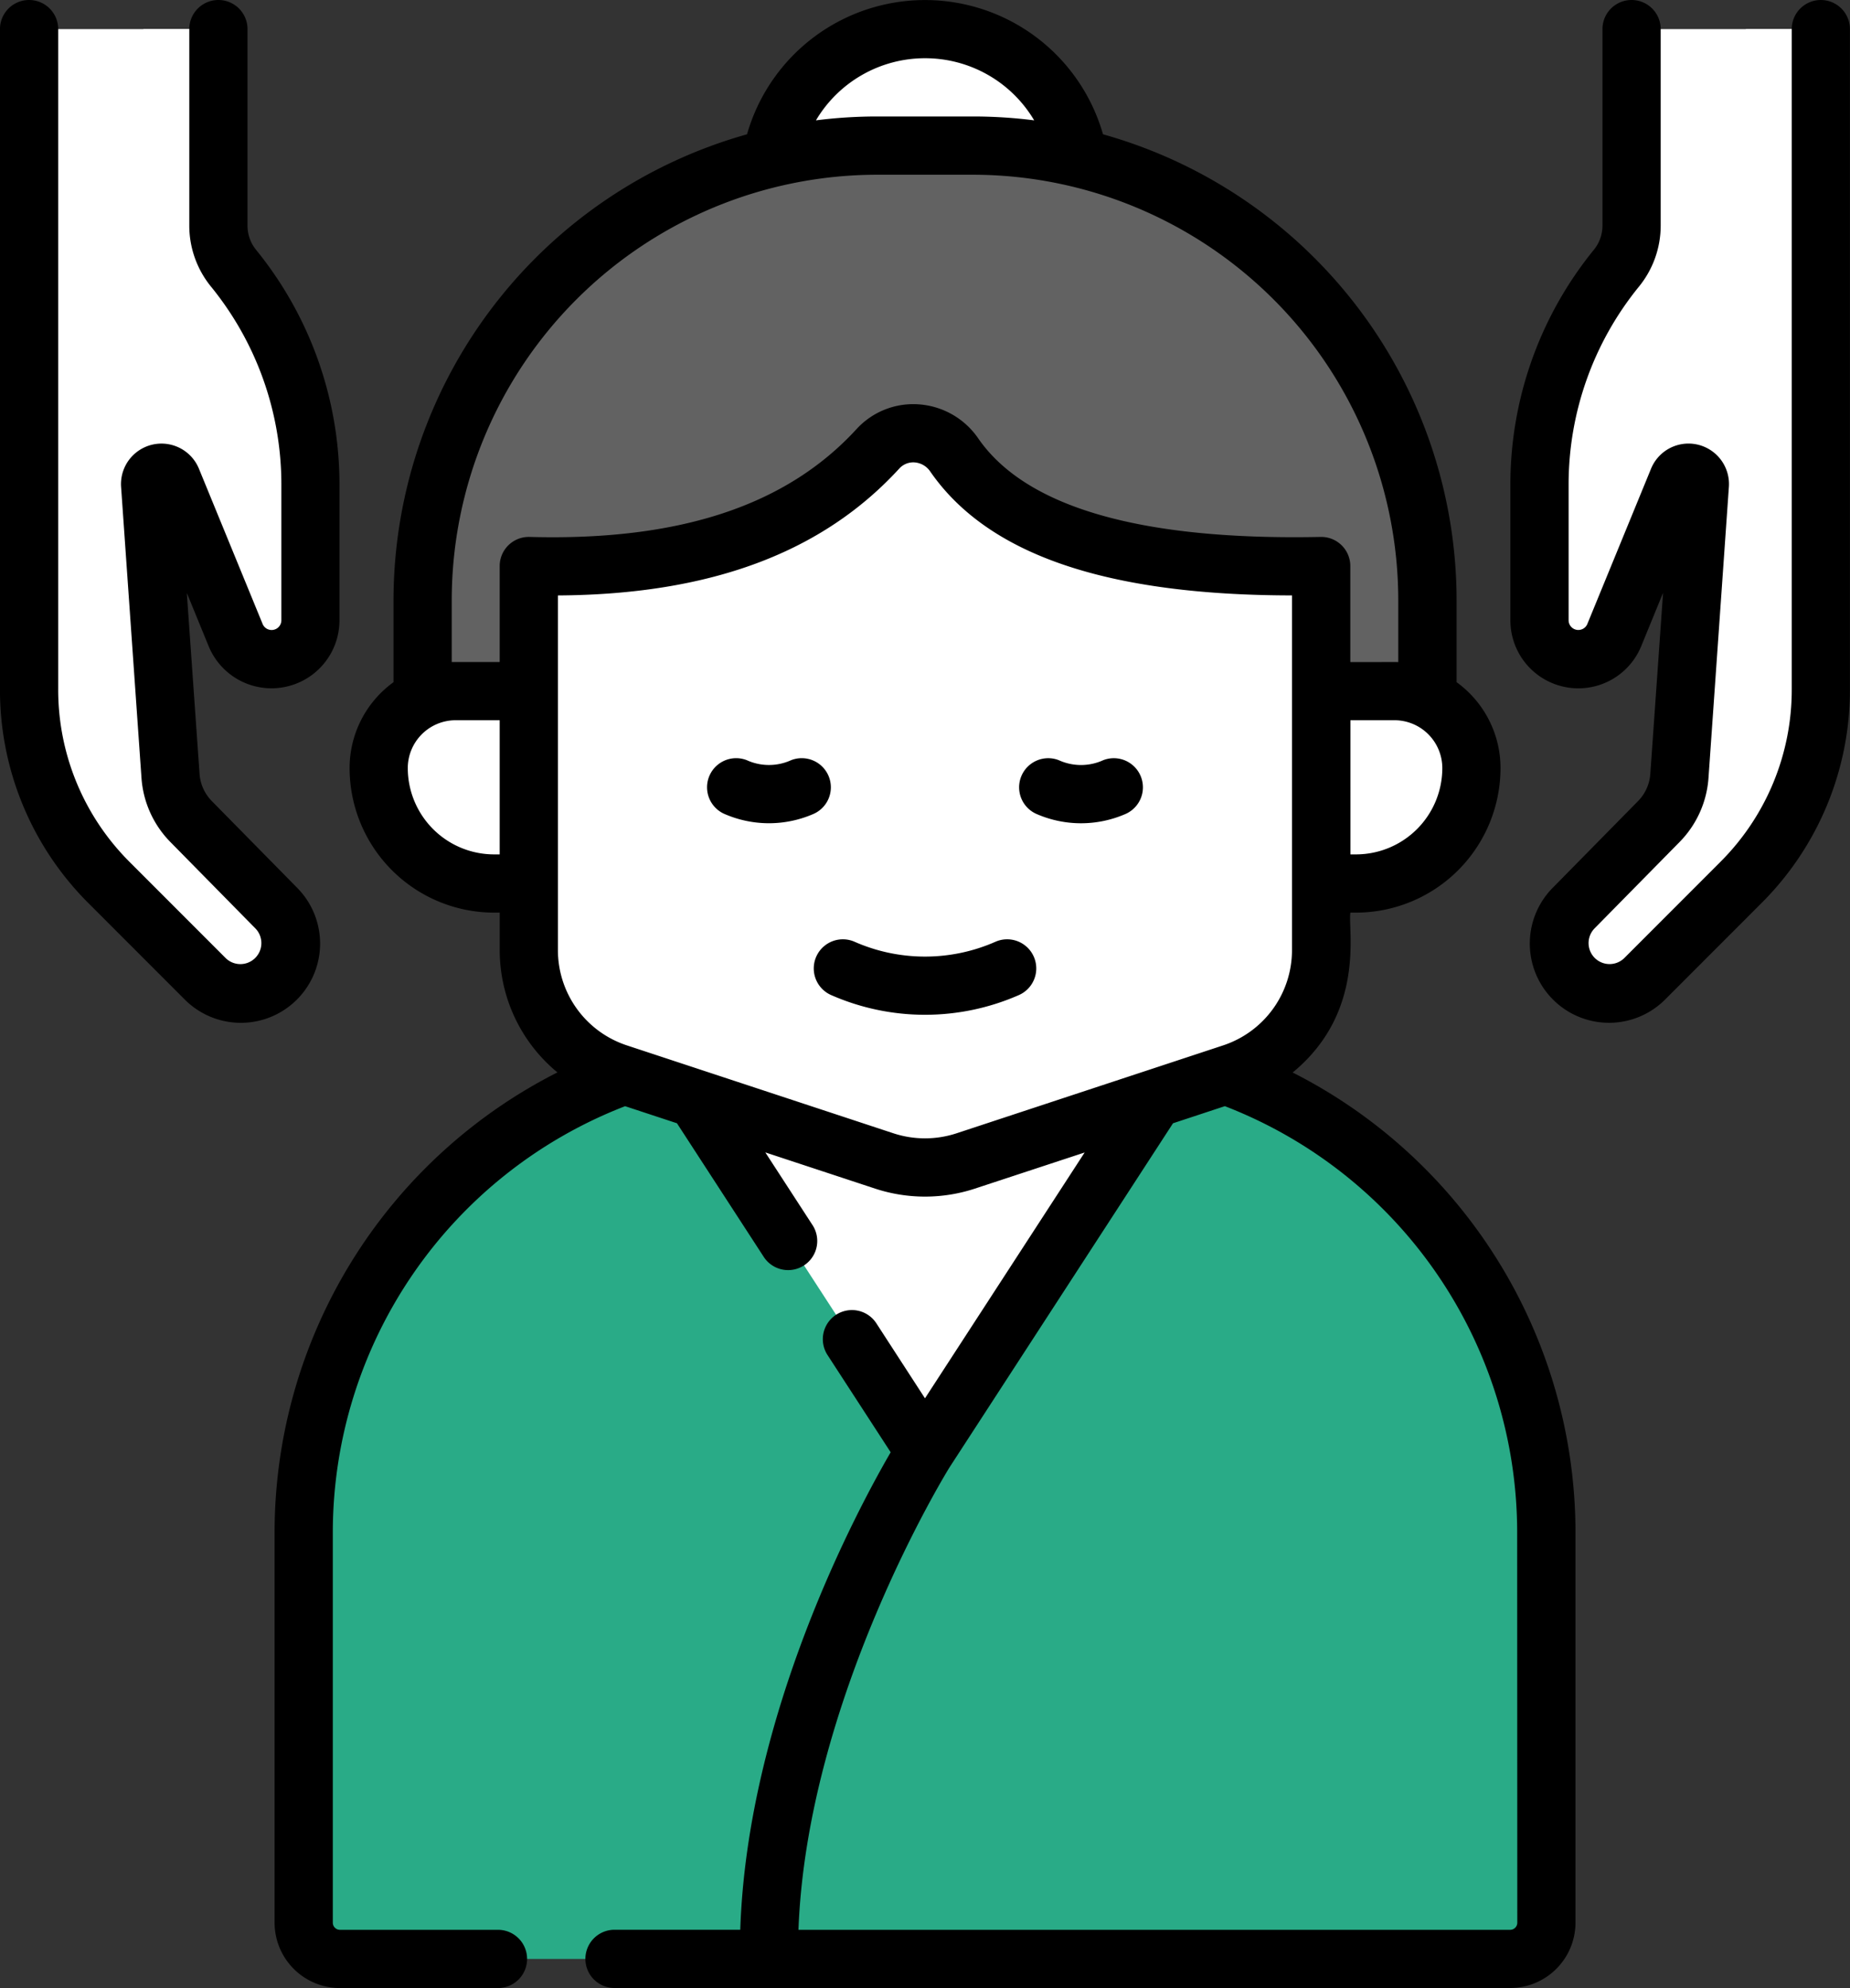 <svg xmlns="http://www.w3.org/2000/svg" width="72.569" height="77.97" viewBox="0 0 72.569 77.97"><rect x="0" y="0" width="72.569" height="77.97" fill="#333333" stroke="none"/><g transform="translate(-17.736)"><path d="M228.049,15.643H215.807V13.621a6.121,6.121,0,1,1,12.242,0Z" transform="translate(-167.908 -6.358)" fill="#fff"/><path d="M166.008,63.447H126.6V55.329A17.828,17.828,0,0,1,144.424,37.5h3.756a17.828,17.828,0,0,1,17.829,17.829Z" transform="translate(-92.281 -31.789)" fill="#626262"/><g transform="translate(29.649 41.05)"><path d="M143.285,305.34h-45.9a1.421,1.421,0,0,1-1.421-1.421V288.59a19.027,19.027,0,0,1,19.027-19.027h10.687a19.027,19.027,0,0,1,19.027,19.027v15.329A1.421,1.421,0,0,1,143.285,305.34Z" transform="translate(-95.964 -269.562)" fill="#29ab87"/><path d="M201.892,290.567l9.72-14.963h-19.44Z" transform="translate(-177.521 -274.684)" fill="#fff"/></g><g transform="translate(38.479 16.991)"><path d="M181.54,136.669l-10.458,3.447a5.082,5.082,0,0,1-3.182,0l-10.458-3.447a5.083,5.083,0,0,1-3.491-4.827V116.781c5.7.156,10.467-1.08,13.691-4.594a1.918,1.918,0,0,1,3,.237c2.284,3.3,7.427,4.5,14.393,4.357v15.061A5.083,5.083,0,0,1,181.54,136.669Z" transform="translate(-153.95 -111.574)" fill="#fff"/><g transform="translate(11.816 5.095)"><path d="M246.439,145.031V159.29a5.083,5.083,0,0,1-3.491,4.827l-10.458,3.447a5.072,5.072,0,0,1-.946.21l2.133.7a5.083,5.083,0,0,0,3.182,0l10.459-3.447a5.083,5.083,0,0,0,3.491-4.827V145.143A43.418,43.418,0,0,1,246.439,145.031Z" transform="translate(-231.544 -145.031)" fill="#fff"/></g></g><path d="M121.167,185.535H119.8a4.527,4.527,0,0,1-4.527-4.527,3.019,3.019,0,0,1,3.019-3.019h2.87v7.546Z" transform="translate(-82.688 -150.884)" fill="#fff"/><path d="M358.05,185.535h1.362a4.527,4.527,0,0,0,4.527-4.527,3.019,3.019,0,0,0-3.019-3.019h-2.87v7.546Z" transform="translate(-288.489 -150.884)" fill="#fff"/><g transform="translate(18.878 1.142)"><path d="M425.324,7.5V33.386a10.741,10.741,0,0,1-3.143,7.592l-3.764,3.768a1.966,1.966,0,0,1-2.792-2.769l3.346-3.4a2.828,2.828,0,0,0,.806-1.787l.8-11.417a.446.446,0,0,0-.857-.2l-2.5,6.093a1.524,1.524,0,0,1-2.934-.578V25.345a13.391,13.391,0,0,1,3.018-8.468,2.637,2.637,0,0,0,.594-1.668V7.5Z" transform="translate(-355.04 -7.5)" fill="#fff"/><g transform="translate(60.519)"><path d="M429.466,7.5V33.386a10.741,10.741,0,0,1-3.143,7.592l-3.681,3.683c.016.018.03.036.046.054a1.966,1.966,0,0,0,2.811.03l3.764-3.768a10.741,10.741,0,0,0,3.143-7.592V7.5Z" transform="translate(-422.643 -7.5)" fill="#fff"/></g><path d="M25.236,7.5V33.386a10.741,10.741,0,0,0,3.143,7.592l3.764,3.768a1.966,1.966,0,0,0,2.792-2.769l-3.346-3.4a2.828,2.828,0,0,1-.806-1.787l-.8-11.417a.446.446,0,0,1,.857-.2l2.5,6.093a1.524,1.524,0,0,0,2.933-.578V25.345a13.391,13.391,0,0,0-3.018-8.468,2.637,2.637,0,0,1-.594-1.668V7.5Z" transform="translate(-25.236 -7.5)" fill="#fff"/><g transform="translate(4.481)"><path d="M58.2,16.876a2.636,2.636,0,0,1-.594-1.668V7.5H54.66v7.708a2.636,2.636,0,0,0,.594,1.668,13.391,13.391,0,0,1,3.018,8.468v5.344a1.52,1.52,0,0,1-.058.41l.069.167a1.524,1.524,0,0,0,2.933-.578V25.344A13.391,13.391,0,0,0,58.2,16.876Z" transform="translate(-54.66 -7.5)" fill="#fff"/></g></g><g transform="translate(17.736)"><path d="M128.4,42.063c2.889-2.378,2.156-5.626,2.264-6.27h.22a5.676,5.676,0,0,0,5.669-5.669,4.158,4.158,0,0,0-1.723-3.369V23.539A19,19,0,0,0,120.96,5.267a7.262,7.262,0,0,0-13.964,0A19,19,0,0,0,93.129,23.539v3.216a4.157,4.157,0,0,0-1.723,3.369,5.675,5.675,0,0,0,5.669,5.669h.22v1.466a6.212,6.212,0,0,0,2.264,4.8A20.234,20.234,0,0,0,88.464,60.078V75.407a2.566,2.566,0,0,0,2.563,2.563h6.2a1.142,1.142,0,0,0,0-2.284h-6.2a.279.279,0,0,1-.279-.279V60.078a17.933,17.933,0,0,1,11.466-16.694l2.034.67,3.415,5.257a1.142,1.142,0,0,0,1.915-1.244l-1.864-2.87,4.314,1.422a6.267,6.267,0,0,0,3.9,0L120.24,45.2l-6.263,9.641L112.07,51.9a1.142,1.142,0,0,0-1.916,1.244l2.477,3.813c-1.326,2.283-5.623,10.3-5.9,18.727h-4.933a1.142,1.142,0,1,0,0,2.284h35.133a2.566,2.566,0,0,0,2.563-2.563V60.078A20.235,20.235,0,0,0,128.4,42.063Zm2.485-8.554h-.22V28.247h1.728a1.879,1.879,0,0,1,1.877,1.877,3.389,3.389,0,0,1-3.385,3.385Zm-16.9-31.225A4.97,4.97,0,0,1,118.26,4.72a19.049,19.049,0,0,0-2.4-.152H112.1a19.051,19.051,0,0,0-2.4.152A4.969,4.969,0,0,1,113.977,2.284ZM95.413,23.539A16.7,16.7,0,0,1,112.1,6.853h3.756a16.7,16.7,0,0,1,16.686,16.686v2.428c-.21-.008-.01,0-1.881,0V22.2a1.142,1.142,0,0,0-1.166-1.142c-7.038.144-11.556-1.154-13.43-3.865a3.088,3.088,0,0,0-2.336-1.335,3.016,3.016,0,0,0-2.442.976c-2.754,3-6.946,4.385-12.818,4.224A1.142,1.142,0,0,0,97.294,22.2v3.765c-1.872,0-1.672,0-1.881,0Zm1.661,9.97a3.389,3.389,0,0,1-3.385-3.385,1.879,1.879,0,0,1,1.877-1.877h1.728v5.262Zm18.137,10.94a3.97,3.97,0,0,1-2.467,0L102.285,41a3.933,3.933,0,0,1-2.707-3.742V23.353c5.969-.037,10.358-1.67,13.39-4.976a.741.741,0,0,1,.6-.242.815.815,0,0,1,.614.356c2.253,3.258,6.9,4.852,14.191,4.861V37.259A3.933,3.933,0,0,1,125.67,41Zm22,30.958a.279.279,0,0,1-.279.279H109.014c.335-9.011,5.754-17.859,5.926-18.138l8.766-13.494,2.034-.671a17.933,17.933,0,0,1,11.466,16.694Z" transform="translate(-77.693)"/><path d="M234.484,241.994a6.857,6.857,0,0,1-5.56,0,1.142,1.142,0,0,0-.884,2.106,9.157,9.157,0,0,0,7.328,0,1.142,1.142,0,1,0-.884-2.106Z" transform="translate(-195.419 -205.066)"/><path d="M418.966,0a1.142,1.142,0,0,0-1.142,1.142V27.028a9.537,9.537,0,0,1-2.809,6.785l-3.765,3.767a.824.824,0,0,1-1.17-1.16l3.347-3.4a3.974,3.974,0,0,0,1.131-2.509l.8-11.417a1.588,1.588,0,0,0-3.053-.713l-2.5,6.093a.382.382,0,0,1-.734-.145V18.986a12.283,12.283,0,0,1,2.76-7.746,3.789,3.789,0,0,0,.852-2.39V1.142a1.142,1.142,0,1,0-2.284,0V8.851a1.5,1.5,0,0,1-.337.945,14.573,14.573,0,0,0-3.275,9.191V24.33a2.666,2.666,0,0,0,5.133,1.011l.856-2.09-.5,7.1a1.689,1.689,0,0,1-.48,1.066l-3.346,3.4a3.108,3.108,0,0,0,4.414,4.377l3.765-3.767a11.805,11.805,0,0,0,3.477-8.4V1.142A1.142,1.142,0,0,0,418.966,0Z" transform="translate(-347.54)"/><path d="M29.391,34.818l-3.346-3.4a1.688,1.688,0,0,1-.481-1.066l-.5-7.1.856,2.09a2.666,2.666,0,0,0,5.132-1.011V18.987A14.574,14.574,0,0,0,27.782,9.8a1.5,1.5,0,0,1-.337-.945V1.142a1.142,1.142,0,1,0-2.284,0V8.851a3.789,3.789,0,0,0,.852,2.39,12.283,12.283,0,0,1,2.76,7.746V24.33a.382.382,0,0,1-.734.145l-2.5-6.093a1.588,1.588,0,0,0-3.053.713l.8,11.417a3.974,3.974,0,0,0,1.131,2.509l3.346,3.4a.824.824,0,0,1-1.17,1.16l-3.765-3.767a9.536,9.536,0,0,1-2.809-6.785V1.142a1.142,1.142,0,0,0-2.284,0V27.028a11.805,11.805,0,0,0,3.477,8.4l3.765,3.767a3.108,3.108,0,0,0,4.414-4.377Z" transform="translate(-17.736)"/><path d="M204.637,195.988a1.142,1.142,0,0,0-1.48-.647,2.1,2.1,0,0,1-1.739,0,1.142,1.142,0,1,0-.833,2.127,4.364,4.364,0,0,0,3.405,0,1.142,1.142,0,0,0,.647-1.48Z" transform="translate(-172.124 -165.527)"/><path d="M283.544,195.342a2.1,2.1,0,0,1-1.739,0,1.142,1.142,0,1,0-.833,2.127,4.364,4.364,0,0,0,3.405,0,1.142,1.142,0,0,0-.833-2.127Z" transform="translate(-240.27 -165.527)"/></g></g></svg>